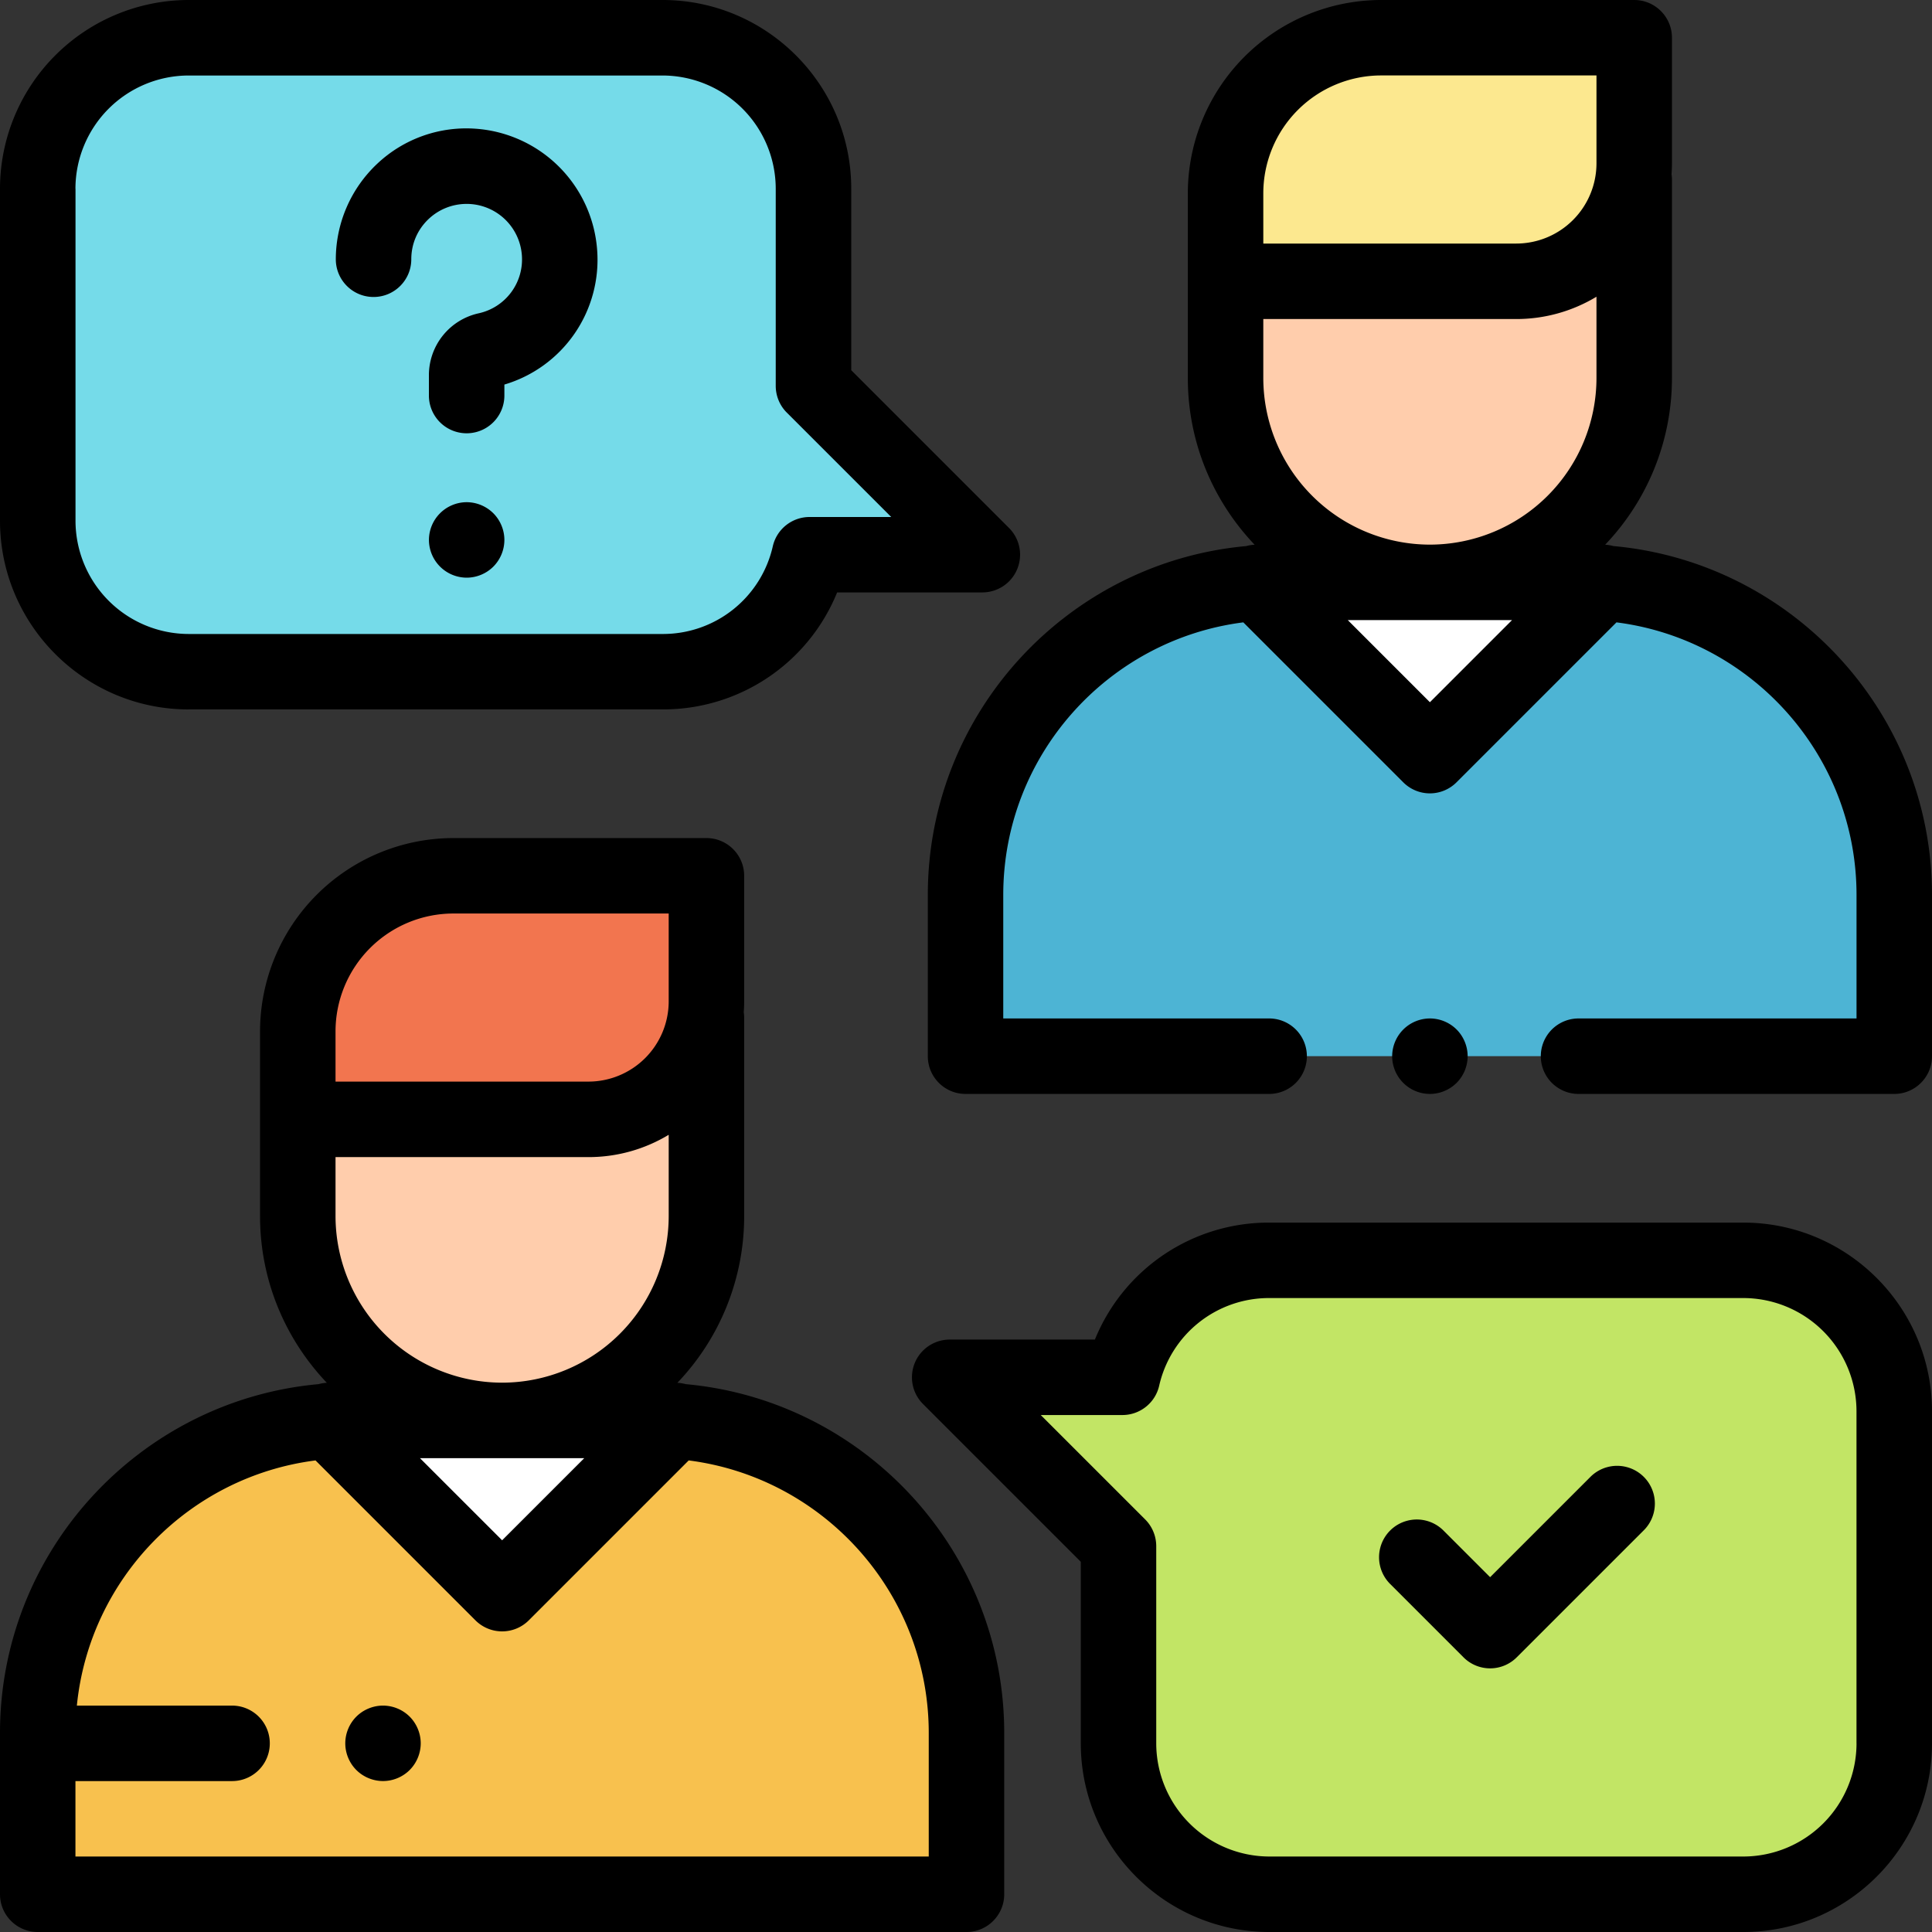 <svg xmlns="http://www.w3.org/2000/svg" width="60" height="60" viewBox="0 0 60 60">
    <rect x="0" y="0" width="60" height="60" fill="#333333" stroke="none"/>
    <g fill="none" fill-rule="evenodd">
        <path fill="#75DBE9" d="M30.508 17.227l-5.244-5.245V5.86a4.688 4.688 0 0 0-4.688-4.687H5.86a4.688 4.688 0 0 0-4.687 4.687v10.313a4.688 4.688 0 0 0 4.687 4.687h14.717a4.688 4.688 0 0 0 4.567-3.632h5.365z"/>
        <path fill="#C2E565" d="M29.492 42.773l5.244 5.245v6.123a4.688 4.688 0 0 0 4.688 4.687H54.14a4.688 4.688 0 0 0 4.687-4.687V43.828a4.688 4.688 0 0 0-4.687-4.687H39.424a4.688 4.688 0 0 0-4.567 3.632h-5.365z"/>
        <path fill="#F8C14E" d="M20.306 44.112H10.88c-5.362 0-9.71 4.347-9.71 9.71v5.006h28.844v-5.007c0-5.362-4.347-9.709-9.71-9.709z"/>
        <path fill="#FFF" d="M20.973 44.112l-5.38 5.38-5.38-5.38z"/>
        <path fill="#F2754F" d="M14.079 27.199h7.86v3.9a3.663 3.663 0 0 1-3.663 3.664H9.248V32.03a4.83 4.83 0 0 1 4.83-4.831z"/>
        <path fill="#FFCDAC" d="M21.939 34.763v3.004a6.345 6.345 0 0 1-12.691 0v-3.004h12.69z"/>
        <path fill="#4DB4D4" d="M49.12 18.085h-9.426c-5.362 0-9.709 4.347-9.709 9.71V32.8h28.843v-5.006c0-5.363-4.347-9.71-9.709-9.71z"/>
        <path fill="#FFF" d="M49.786 18.085l-5.38 5.38-5.38-5.38z"/>
        <path fill="#FCE88F" d="M42.892 1.172h7.86v3.9a3.663 3.663 0 0 1-3.663 3.664H38.06V6.003a4.83 4.83 0 0 1 4.831-4.831z"/>
        <path fill="#FFCDAC" d="M50.752 8.736v3.004a6.345 6.345 0 0 1-12.69 0V8.736h12.69z"/>
        <path fill="#000" fill-rule="nonzero" d="M21.295 42.986a1.172 1.172 0 0 0-.258-.042 7.489 7.489 0 0 0 2.074-5.177v-6.165c0-.057-.006-.112-.013-.166.008-.111.013-.223.013-.336v-3.901c0-.647-.525-1.172-1.172-1.172h-7.86a6.01 6.01 0 0 0-6.003 6.003v5.737c0 2.005.79 3.827 2.074 5.177a1.17 1.17 0 0 0-.258.042C4.354 43.487 0 48.156 0 53.821v5.007C0 59.475.525 60 1.172 60h28.843c.647 0 1.172-.525 1.172-1.172v-5.007c0-5.666-4.354-10.333-9.892-10.835zM10.42 35.935h7.856c.91 0 1.763-.254 2.491-.693v2.525a5.18 5.18 0 0 1-5.174 5.173 5.18 5.18 0 0 1-5.173-5.173v-1.832zm7.724 9.35l-2.55 2.55-2.551-2.55h5.101zM10.42 32.03a3.663 3.663 0 0 1 3.659-3.66h6.688v2.73a2.494 2.494 0 0 1-2.491 2.49H10.42v-1.56zm18.423 25.626h-26.5v-2.343h4.864a1.172 1.172 0 1 0 0-2.344h-4.82c.393-3.951 3.492-7.116 7.412-7.614l4.966 4.966a1.172 1.172 0 0 0 1.657 0l4.966-4.966c4.198.534 7.455 4.126 7.455 8.466v3.835zM50.109 16.96a1.173 1.173 0 0 0-.26-.043 7.489 7.489 0 0 0 2.075-5.177V5.575c0-.057-.005-.112-.013-.166.008-.111.013-.223.013-.336V1.172C51.924.525 51.399 0 50.752 0h-7.86a6.01 6.01 0 0 0-6.003 6.003v5.737c0 2.005.79 3.827 2.074 5.177a1.174 1.174 0 0 0-.259.042c-5.537.502-9.89 5.17-9.89 10.835v5.007c0 .647.524 1.172 1.171 1.172h9.429a1.172 1.172 0 1 0 0-2.344h-8.257v-3.834c0-4.341 3.257-7.933 7.455-8.467l4.966 4.966a1.168 1.168 0 0 0 1.657 0l4.966-4.966c4.198.534 7.455 4.126 7.455 8.467v3.834h-8.633a1.172 1.172 0 1 0 0 2.344h9.805c.647 0 1.172-.525 1.172-1.172v-5.006c0-5.666-4.354-10.334-9.891-10.836zm-10.876-5.22V9.908h7.856c.91 0 1.763-.254 2.491-.693v2.525a5.18 5.18 0 0 1-5.173 5.174 5.18 5.18 0 0 1-5.174-5.174zm0-5.737a3.663 3.663 0 0 1 3.659-3.66h6.688v2.73a2.494 2.494 0 0 1-2.491 2.491h-7.856V6.003zm5.174 15.805l-2.55-2.55h5.1l-2.55 2.55z"/>
        <path fill="#000" d="M45.236 33.63c.218-.219.343-.52.343-.83 0-.307-.125-.61-.343-.828a1.18 1.18 0 0 0-.829-.343 1.176 1.176 0 0 0-1.172 1.172 1.174 1.174 0 0 0 1.172 1.172c.308 0 .61-.125.829-.344z"/>
        <path fill="#000" fill-rule="nonzero" d="M5.86 22.031h14.716a5.826 5.826 0 0 0 5.422-3.633h4.51a1.172 1.172 0 0 0 .829-2l-4.901-4.901V5.859c0-3.23-2.629-5.859-5.86-5.859H5.86A5.866 5.866 0 0 0 0 5.86v10.312c0 3.23 2.629 5.86 5.86 5.86zM2.343 5.86a3.52 3.52 0 0 1 3.515-3.515h14.717a3.52 3.52 0 0 1 3.516 3.515v6.123c0 .311.123.61.343.83l3.244 3.243h-2.536c-.546 0-1.02.377-1.142.909a3.496 3.496 0 0 1-3.425 2.724H5.86a3.52 3.52 0 0 1-3.515-3.516V5.859zM54.14 37.969H39.425a5.826 5.826 0 0 0-5.422 3.633h-4.51a1.172 1.172 0 0 0-.829 2l4.901 4.901v5.638c0 3.23 2.629 5.859 5.86 5.859H54.14C57.37 60 60 57.371 60 54.14V43.829c0-3.23-2.629-5.86-5.86-5.86zm3.516 16.172a3.52 3.52 0 0 1-3.515 3.515H39.424a3.52 3.52 0 0 1-3.516-3.515v-6.123c0-.311-.123-.61-.343-.83l-3.244-3.243h2.536c.546 0 1.02-.377 1.142-.909a3.496 3.496 0 0 1 3.425-2.724H54.14a3.52 3.52 0 0 1 3.515 3.516v10.313z"/>
        <path fill="#000" d="M49.392 45.866l-3.115 3.115-1.448-1.448a1.172 1.172 0 0 0-1.658 1.657l2.277 2.277a1.168 1.168 0 0 0 1.658 0l3.944-3.943a1.172 1.172 0 0 0-1.658-1.658zM11.601 9.223c.647 0 1.172-.524 1.172-1.172 0-.481.194-.928.546-1.257a1.72 1.72 0 0 1 2.888 1.133 1.712 1.712 0 0 1-1.337 1.802 1.968 1.968 0 0 0-1.55 1.93v.625a1.172 1.172 0 1 0 2.344 0v-.341a4.041 4.041 0 0 0 2.881-4.177 4.073 4.073 0 0 0-3.767-3.768 4.03 4.03 0 0 0-3.058 1.083 4.078 4.078 0 0 0-1.291 2.97c0 .648.525 1.172 1.172 1.172zM14.493 15.596a1.176 1.176 0 0 0-1.172 1.172 1.176 1.176 0 0 0 1.172 1.172c.308 0 .61-.125.828-.343a1.18 1.18 0 0 0 .343-.829c0-.308-.125-.61-.343-.828a1.18 1.18 0 0 0-.828-.344zM11.895 52.969c-.309 0-.611.125-.829.343a1.18 1.18 0 0 0-.343.829c0 .308.125.61.343.828.218.218.52.343.829.343.308 0 .61-.125.828-.343a1.18 1.18 0 0 0 .343-.828c0-.309-.125-.61-.343-.829a1.18 1.18 0 0 0-.828-.343z"/>
    </g>
</svg>
